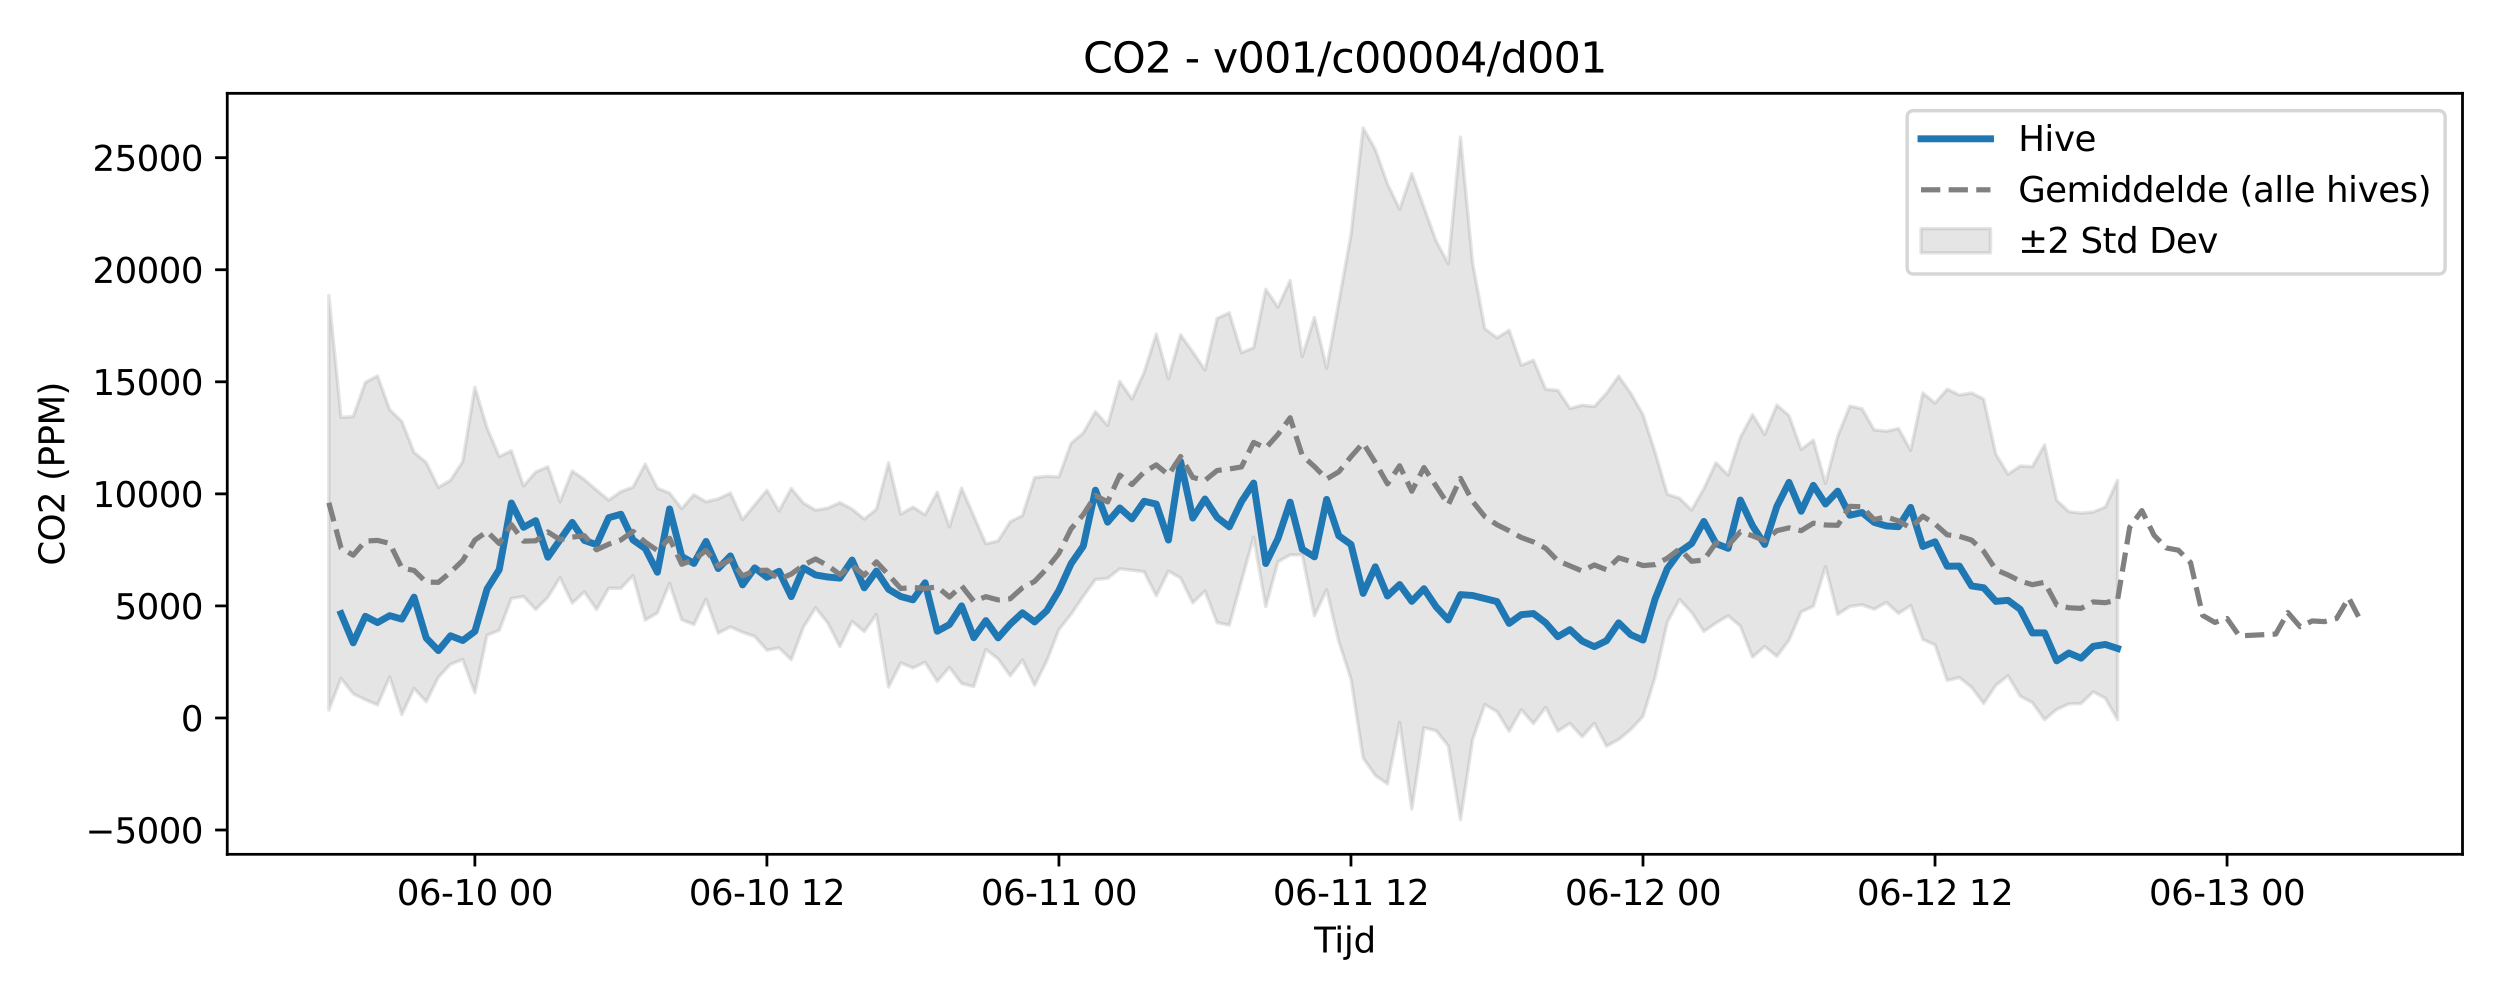 <?xml version="1.0" encoding="utf-8" standalone="no"?>
<!DOCTYPE svg PUBLIC "-//W3C//DTD SVG 1.1//EN"
  "http://www.w3.org/Graphics/SVG/1.1/DTD/svg11.dtd">
<svg xmlns:xlink="http://www.w3.org/1999/xlink" width="720pt" height="288pt" viewBox="0 0 720 288" xmlns="http://www.w3.org/2000/svg" version="1.1">
 <defs>
  <style type="text/css">*{stroke-linejoin: round; stroke-linecap: butt}</style>
 </defs>
 <g id="figure_1">
  <g id="patch_1">
   <path d="M 0 288 
L 720 288 
L 720 0 
L 0 0 
z
" style="fill: #ffffff"/>
  </g>
  <g id="axes_1">
   <g id="patch_2">
    <path d="M 65.45 246.04 
L 709.2 246.04 
L 709.2 26.88 
L 65.45 26.88 
z
" style="fill: #ffffff"/>
   </g>
   <g id="FillBetweenPolyCollection_1">
    <defs>
     <path id="m3f94742e8f" d="M 94.711 -202.909 
L 94.711 -83.519 
L 98.216 -92.606 
L 101.72 -88.187 
L 105.224 -86.468 
L 108.729 -84.993 
L 112.233 -93.028 
L 115.737 -82.207 
L 119.242 -89.719 
L 122.746 -85.913 
L 126.251 -92.959 
L 129.755 -96.705 
L 133.259 -98.048 
L 136.764 -88.462 
L 140.268 -105.051 
L 143.772 -106.446 
L 147.277 -115.63 
L 150.781 -116.232 
L 154.285 -112.45 
L 157.79 -115.993 
L 161.294 -121.655 
L 164.798 -114.295 
L 168.303 -117.542 
L 171.807 -112.461 
L 175.312 -118.574 
L 178.816 -118.573 
L 182.32 -122.231 
L 185.825 -109.398 
L 189.329 -111.501 
L 192.833 -119.966 
L 196.338 -109.494 
L 199.842 -108.139 
L 203.346 -115.425 
L 206.851 -105.657 
L 210.355 -107.45 
L 213.859 -105.893 
L 217.364 -104.692 
L 220.868 -100.757 
L 224.372 -101.395 
L 227.877 -98.008 
L 231.381 -107.343 
L 234.886 -112.953 
L 238.39 -108.597 
L 241.894 -101.781 
L 245.399 -109.017 
L 248.903 -106.128 
L 252.407 -111.037 
L 255.912 -90.12 
L 259.416 -97.076 
L 262.92 -95.622 
L 266.425 -97.276 
L 269.929 -91.741 
L 273.433 -95.83 
L 276.938 -91.153 
L 280.442 -90.254 
L 283.947 -100.965 
L 287.451 -98.223 
L 290.955 -93.38 
L 294.46 -97.934 
L 297.964 -90.638 
L 301.468 -97.667 
L 304.973 -106.684 
L 308.477 -111.089 
L 311.981 -116.275 
L 315.486 -121.079 
L 318.99 -121.437 
L 322.494 -124.173 
L 325.999 -123.781 
L 329.503 -123.364 
L 333.007 -116.416 
L 336.512 -123.534 
L 340.016 -121.498 
L 343.521 -114.367 
L 347.025 -117.801 
L 350.529 -108.666 
L 354.034 -107.972 
L 357.538 -120.616 
L 361.042 -133.316 
L 364.547 -113.282 
L 368.051 -126.2 
L 371.555 -128.179 
L 375.06 -128.191 
L 378.564 -110.651 
L 382.068 -118.142 
L 385.573 -103.223 
L 389.077 -92.496 
L 392.582 -69.696 
L 396.086 -64.666 
L 399.59 -62.239 
L 403.095 -79.957 
L 406.599 -55.011 
L 410.103 -78.392 
L 413.608 -77.546 
L 417.112 -73.177 
L 420.616 -51.922 
L 424.121 -75.005 
L 427.625 -85.092 
L 431.129 -83.055 
L 434.634 -77.421 
L 438.138 -83.582 
L 441.643 -79.598 
L 445.147 -84.281 
L 448.651 -77.422 
L 452.156 -79.65 
L 455.66 -75.801 
L 459.164 -79.687 
L 462.669 -73.108 
L 466.173 -75.015 
L 469.677 -77.904 
L 473.182 -81.676 
L 476.686 -93.076 
L 480.19 -108.819 
L 483.695 -115.348 
L 487.199 -111.6 
L 490.703 -106.134 
L 494.208 -108.563 
L 497.712 -110.634 
L 501.217 -107.655 
L 504.721 -98.771 
L 508.225 -101.799 
L 511.73 -98.973 
L 515.234 -103.654 
L 518.738 -111.756 
L 522.243 -113.401 
L 525.747 -124.785 
L 529.251 -111.068 
L 532.756 -113.334 
L 536.26 -113.804 
L 539.764 -112.538 
L 543.269 -114.497 
L 546.773 -111.329 
L 550.278 -113.607 
L 553.782 -103.821 
L 557.286 -102.284 
L 560.791 -92.008 
L 564.295 -92.876 
L 567.799 -90.093 
L 571.304 -85.402 
L 574.808 -90.636 
L 578.312 -93.378 
L 581.817 -87.522 
L 585.321 -85.632 
L 588.825 -80.746 
L 592.33 -83.663 
L 595.834 -85.271 
L 599.338 -85.357 
L 602.843 -88.766 
L 606.347 -86.881 
L 609.852 -80.733 
L 609.852 -149.661 
L 609.852 -149.661 
L 606.347 -141.977 
L 602.843 -140.536 
L 599.338 -140.228 
L 595.834 -140.643 
L 592.33 -143.904 
L 588.825 -159.85 
L 585.321 -153.591 
L 581.817 -153.787 
L 578.312 -151.448 
L 574.808 -157.179 
L 571.304 -173.07 
L 567.799 -174.824 
L 564.295 -174.232 
L 560.791 -175.935 
L 557.286 -171.914 
L 553.782 -174.825 
L 550.278 -158.313 
L 546.773 -164.585 
L 543.269 -163.812 
L 539.764 -164.189 
L 536.26 -170.283 
L 532.756 -171.023 
L 529.251 -162.359 
L 525.747 -148.821 
L 522.243 -161.242 
L 518.738 -158.556 
L 515.234 -168.297 
L 511.73 -171.347 
L 508.225 -162.874 
L 504.721 -168.583 
L 501.217 -162.036 
L 497.712 -151.157 
L 494.208 -154.72 
L 490.703 -147.27 
L 487.199 -141.106 
L 483.695 -144.491 
L 480.19 -145.648 
L 476.686 -157.707 
L 473.182 -168.566 
L 469.677 -174.713 
L 466.173 -179.682 
L 462.669 -174.726 
L 459.164 -170.892 
L 455.66 -171.31 
L 452.156 -170.341 
L 448.651 -175.572 
L 445.147 -175.903 
L 441.643 -184.232 
L 438.138 -182.8 
L 434.634 -192.86 
L 431.129 -190.712 
L 427.625 -193.347 
L 424.121 -212.213 
L 420.616 -248.52 
L 417.112 -212.056 
L 413.608 -218.574 
L 410.103 -228.282 
L 406.599 -238.042 
L 403.095 -227.746 
L 399.59 -235.054 
L 396.086 -244.946 
L 392.582 -251.158 
L 389.077 -220.424 
L 385.573 -201.003 
L 382.068 -181.959 
L 378.564 -196.606 
L 375.06 -185.353 
L 371.555 -207.194 
L 368.051 -199.543 
L 364.547 -204.684 
L 361.042 -187.857 
L 357.538 -186.425 
L 354.034 -197.906 
L 350.529 -196.319 
L 347.025 -181.488 
L 343.521 -186.629 
L 340.016 -191.543 
L 336.512 -178.943 
L 333.007 -191.816 
L 329.503 -180.768 
L 325.999 -173.107 
L 322.494 -178.162 
L 318.99 -165.482 
L 315.486 -169.464 
L 311.981 -163.301 
L 308.477 -160.363 
L 304.973 -150.656 
L 301.468 -150.837 
L 297.964 -150.455 
L 294.46 -139.494 
L 290.955 -137.759 
L 287.451 -132.231 
L 283.947 -131.363 
L 280.442 -139.393 
L 276.938 -147.418 
L 273.433 -136.262 
L 269.929 -146.226 
L 266.425 -139.749 
L 262.92 -141.965 
L 259.416 -139.939 
L 255.912 -154.752 
L 252.407 -141.346 
L 248.903 -138.514 
L 245.399 -141.375 
L 241.894 -143.241 
L 238.39 -141.664 
L 234.886 -141.074 
L 231.381 -143.122 
L 227.877 -147.345 
L 224.372 -140.862 
L 220.868 -146.812 
L 217.364 -142.6 
L 213.859 -138.37 
L 210.355 -146.004 
L 206.851 -144.327 
L 203.346 -143.481 
L 199.842 -145.54 
L 196.338 -141.504 
L 192.833 -146.01 
L 189.329 -147.397 
L 185.825 -154.323 
L 182.32 -147.706 
L 178.816 -146.436 
L 175.312 -143.962 
L 171.807 -146.854 
L 168.303 -149.885 
L 164.798 -152.333 
L 161.294 -143.501 
L 157.79 -153.59 
L 154.285 -152.058 
L 150.781 -148.065 
L 147.277 -158.19 
L 143.772 -156.49 
L 140.268 -164.799 
L 136.764 -176.457 
L 133.259 -155.068 
L 129.755 -149.703 
L 126.251 -147.623 
L 122.746 -154.805 
L 119.242 -157.713 
L 115.737 -166.626 
L 112.233 -169.997 
L 108.729 -179.731 
L 105.224 -177.877 
L 101.72 -168.012 
L 98.216 -167.811 
L 94.711 -202.909 
z
" style="stroke: #808080; stroke-opacity: 0.2"/>
    </defs>
    <g clip-path="url(#pc7681395a0)">
     <use xlink:href="#m3f94742e8f" x="0" y="288" style="fill: #808080; fill-opacity: 0.2; stroke: #808080; stroke-opacity: 0.2"/>
    </g>
   </g>
   <g id="matplotlib.axis_1">
    <g id="xtick_1">
     <g id="line2d_1">
      <defs>
       <path id="mbea39d37bc" d="M 0 0 
L 0 3.5 
" style="stroke: #000000; stroke-width: 0.8"/>
      </defs>
      <g>
       <use xlink:href="#mbea39d37bc" x="136.764" y="246.04" style="stroke: #000000; stroke-width: 0.8"/>
      </g>
     </g>
     <g id="text_1">
      <!-- 06-10 00 -->
      <g transform="translate(114.283 260.638) scale(0.1 -0.1)">
       <defs>
        <path id="DejaVuSans-30" d="M 2034 4250 
Q 1547 4250 1301 3770 
Q 1056 3291 1056 2328 
Q 1056 1369 1301 889 
Q 1547 409 2034 409 
Q 2525 409 2770 889 
Q 3016 1369 3016 2328 
Q 3016 3291 2770 3770 
Q 2525 4250 2034 4250 
z
M 2034 4750 
Q 2819 4750 3233 4129 
Q 3647 3509 3647 2328 
Q 3647 1150 3233 529 
Q 2819 -91 2034 -91 
Q 1250 -91 836 529 
Q 422 1150 422 2328 
Q 422 3509 836 4129 
Q 1250 4750 2034 4750 
z
" transform="scale(0.016)"/>
        <path id="DejaVuSans-36" d="M 2113 2584 
Q 1688 2584 1439 2293 
Q 1191 2003 1191 1497 
Q 1191 994 1439 701 
Q 1688 409 2113 409 
Q 2538 409 2786 701 
Q 3034 994 3034 1497 
Q 3034 2003 2786 2293 
Q 2538 2584 2113 2584 
z
M 3366 4563 
L 3366 3988 
Q 3128 4100 2886 4159 
Q 2644 4219 2406 4219 
Q 1781 4219 1451 3797 
Q 1122 3375 1075 2522 
Q 1259 2794 1537 2939 
Q 1816 3084 2150 3084 
Q 2853 3084 3261 2657 
Q 3669 2231 3669 1497 
Q 3669 778 3244 343 
Q 2819 -91 2113 -91 
Q 1303 -91 875 529 
Q 447 1150 447 2328 
Q 447 3434 972 4092 
Q 1497 4750 2381 4750 
Q 2619 4750 2861 4703 
Q 3103 4656 3366 4563 
z
" transform="scale(0.016)"/>
        <path id="DejaVuSans-2d" d="M 313 2009 
L 1997 2009 
L 1997 1497 
L 313 1497 
L 313 2009 
z
" transform="scale(0.016)"/>
        <path id="DejaVuSans-31" d="M 794 531 
L 1825 531 
L 1825 4091 
L 703 3866 
L 703 4441 
L 1819 4666 
L 2450 4666 
L 2450 531 
L 3481 531 
L 3481 0 
L 794 0 
L 794 531 
z
" transform="scale(0.016)"/>
        <path id="DejaVuSans-20" transform="scale(0.016)"/>
       </defs>
       <use xlink:href="#DejaVuSans-30"/>
       <use xlink:href="#DejaVuSans-36" transform="translate(63.623 0)"/>
       <use xlink:href="#DejaVuSans-2d" transform="translate(127.246 0)"/>
       <use xlink:href="#DejaVuSans-31" transform="translate(163.33 0)"/>
       <use xlink:href="#DejaVuSans-30" transform="translate(226.953 0)"/>
       <use xlink:href="#DejaVuSans-20" transform="translate(290.576 0)"/>
       <use xlink:href="#DejaVuSans-30" transform="translate(322.363 0)"/>
       <use xlink:href="#DejaVuSans-30" transform="translate(385.986 0)"/>
      </g>
     </g>
    </g>
    <g id="xtick_2">
     <g id="line2d_2">
      <g>
       <use xlink:href="#mbea39d37bc" x="220.868" y="246.04" style="stroke: #000000; stroke-width: 0.8"/>
      </g>
     </g>
     <g id="text_2">
      <!-- 06-10 12 -->
      <g transform="translate(198.388 260.638) scale(0.1 -0.1)">
       <defs>
        <path id="DejaVuSans-32" d="M 1228 531 
L 3431 531 
L 3431 0 
L 469 0 
L 469 531 
Q 828 903 1448 1529 
Q 2069 2156 2228 2338 
Q 2531 2678 2651 2914 
Q 2772 3150 2772 3378 
Q 2772 3750 2511 3984 
Q 2250 4219 1831 4219 
Q 1534 4219 1204 4116 
Q 875 4013 500 3803 
L 500 4441 
Q 881 4594 1212 4672 
Q 1544 4750 1819 4750 
Q 2544 4750 2975 4387 
Q 3406 4025 3406 3419 
Q 3406 3131 3298 2873 
Q 3191 2616 2906 2266 
Q 2828 2175 2409 1742 
Q 1991 1309 1228 531 
z
" transform="scale(0.016)"/>
       </defs>
       <use xlink:href="#DejaVuSans-30"/>
       <use xlink:href="#DejaVuSans-36" transform="translate(63.623 0)"/>
       <use xlink:href="#DejaVuSans-2d" transform="translate(127.246 0)"/>
       <use xlink:href="#DejaVuSans-31" transform="translate(163.33 0)"/>
       <use xlink:href="#DejaVuSans-30" transform="translate(226.953 0)"/>
       <use xlink:href="#DejaVuSans-20" transform="translate(290.576 0)"/>
       <use xlink:href="#DejaVuSans-31" transform="translate(322.363 0)"/>
       <use xlink:href="#DejaVuSans-32" transform="translate(385.986 0)"/>
      </g>
     </g>
    </g>
    <g id="xtick_3">
     <g id="line2d_3">
      <g>
       <use xlink:href="#mbea39d37bc" x="304.973" y="246.04" style="stroke: #000000; stroke-width: 0.8"/>
      </g>
     </g>
     <g id="text_3">
      <!-- 06-11 00 -->
      <g transform="translate(282.492 260.638) scale(0.1 -0.1)">
       <use xlink:href="#DejaVuSans-30"/>
       <use xlink:href="#DejaVuSans-36" transform="translate(63.623 0)"/>
       <use xlink:href="#DejaVuSans-2d" transform="translate(127.246 0)"/>
       <use xlink:href="#DejaVuSans-31" transform="translate(163.33 0)"/>
       <use xlink:href="#DejaVuSans-31" transform="translate(226.953 0)"/>
       <use xlink:href="#DejaVuSans-20" transform="translate(290.576 0)"/>
       <use xlink:href="#DejaVuSans-30" transform="translate(322.363 0)"/>
       <use xlink:href="#DejaVuSans-30" transform="translate(385.986 0)"/>
      </g>
     </g>
    </g>
    <g id="xtick_4">
     <g id="line2d_4">
      <g>
       <use xlink:href="#mbea39d37bc" x="389.077" y="246.04" style="stroke: #000000; stroke-width: 0.8"/>
      </g>
     </g>
     <g id="text_4">
      <!-- 06-11 12 -->
      <g transform="translate(366.597 260.638) scale(0.1 -0.1)">
       <use xlink:href="#DejaVuSans-30"/>
       <use xlink:href="#DejaVuSans-36" transform="translate(63.623 0)"/>
       <use xlink:href="#DejaVuSans-2d" transform="translate(127.246 0)"/>
       <use xlink:href="#DejaVuSans-31" transform="translate(163.33 0)"/>
       <use xlink:href="#DejaVuSans-31" transform="translate(226.953 0)"/>
       <use xlink:href="#DejaVuSans-20" transform="translate(290.576 0)"/>
       <use xlink:href="#DejaVuSans-31" transform="translate(322.363 0)"/>
       <use xlink:href="#DejaVuSans-32" transform="translate(385.986 0)"/>
      </g>
     </g>
    </g>
    <g id="xtick_5">
     <g id="line2d_5">
      <g>
       <use xlink:href="#mbea39d37bc" x="473.182" y="246.04" style="stroke: #000000; stroke-width: 0.8"/>
      </g>
     </g>
     <g id="text_5">
      <!-- 06-12 00 -->
      <g transform="translate(450.701 260.638) scale(0.1 -0.1)">
       <use xlink:href="#DejaVuSans-30"/>
       <use xlink:href="#DejaVuSans-36" transform="translate(63.623 0)"/>
       <use xlink:href="#DejaVuSans-2d" transform="translate(127.246 0)"/>
       <use xlink:href="#DejaVuSans-31" transform="translate(163.33 0)"/>
       <use xlink:href="#DejaVuSans-32" transform="translate(226.953 0)"/>
       <use xlink:href="#DejaVuSans-20" transform="translate(290.576 0)"/>
       <use xlink:href="#DejaVuSans-30" transform="translate(322.363 0)"/>
       <use xlink:href="#DejaVuSans-30" transform="translate(385.986 0)"/>
      </g>
     </g>
    </g>
    <g id="xtick_6">
     <g id="line2d_6">
      <g>
       <use xlink:href="#mbea39d37bc" x="557.286" y="246.04" style="stroke: #000000; stroke-width: 0.8"/>
      </g>
     </g>
     <g id="text_6">
      <!-- 06-12 12 -->
      <g transform="translate(534.806 260.638) scale(0.1 -0.1)">
       <use xlink:href="#DejaVuSans-30"/>
       <use xlink:href="#DejaVuSans-36" transform="translate(63.623 0)"/>
       <use xlink:href="#DejaVuSans-2d" transform="translate(127.246 0)"/>
       <use xlink:href="#DejaVuSans-31" transform="translate(163.33 0)"/>
       <use xlink:href="#DejaVuSans-32" transform="translate(226.953 0)"/>
       <use xlink:href="#DejaVuSans-20" transform="translate(290.576 0)"/>
       <use xlink:href="#DejaVuSans-31" transform="translate(322.363 0)"/>
       <use xlink:href="#DejaVuSans-32" transform="translate(385.986 0)"/>
      </g>
     </g>
    </g>
    <g id="xtick_7">
     <g id="line2d_7">
      <g>
       <use xlink:href="#mbea39d37bc" x="641.391" y="246.04" style="stroke: #000000; stroke-width: 0.8"/>
      </g>
     </g>
     <g id="text_7">
      <!-- 06-13 00 -->
      <g transform="translate(618.91 260.638) scale(0.1 -0.1)">
       <defs>
        <path id="DejaVuSans-33" d="M 2597 2516 
Q 3050 2419 3304 2112 
Q 3559 1806 3559 1356 
Q 3559 666 3084 287 
Q 2609 -91 1734 -91 
Q 1441 -91 1130 -33 
Q 819 25 488 141 
L 488 750 
Q 750 597 1062 519 
Q 1375 441 1716 441 
Q 2309 441 2620 675 
Q 2931 909 2931 1356 
Q 2931 1769 2642 2001 
Q 2353 2234 1838 2234 
L 1294 2234 
L 1294 2753 
L 1863 2753 
Q 2328 2753 2575 2939 
Q 2822 3125 2822 3475 
Q 2822 3834 2567 4026 
Q 2313 4219 1838 4219 
Q 1578 4219 1281 4162 
Q 984 4106 628 3988 
L 628 4550 
Q 988 4650 1302 4700 
Q 1616 4750 1894 4750 
Q 2613 4750 3031 4423 
Q 3450 4097 3450 3541 
Q 3450 3153 3228 2886 
Q 3006 2619 2597 2516 
z
" transform="scale(0.016)"/>
       </defs>
       <use xlink:href="#DejaVuSans-30"/>
       <use xlink:href="#DejaVuSans-36" transform="translate(63.623 0)"/>
       <use xlink:href="#DejaVuSans-2d" transform="translate(127.246 0)"/>
       <use xlink:href="#DejaVuSans-31" transform="translate(163.33 0)"/>
       <use xlink:href="#DejaVuSans-33" transform="translate(226.953 0)"/>
       <use xlink:href="#DejaVuSans-20" transform="translate(290.576 0)"/>
       <use xlink:href="#DejaVuSans-30" transform="translate(322.363 0)"/>
       <use xlink:href="#DejaVuSans-30" transform="translate(385.986 0)"/>
      </g>
     </g>
    </g>
    <g id="text_8">
     <!-- Tijd -->
     <g transform="translate(378.475 274.317) scale(0.1 -0.1)">
      <defs>
       <path id="DejaVuSans-54" d="M -19 4666 
L 3928 4666 
L 3928 4134 
L 2272 4134 
L 2272 0 
L 1638 0 
L 1638 4134 
L -19 4134 
L -19 4666 
z
" transform="scale(0.016)"/>
       <path id="DejaVuSans-69" d="M 603 3500 
L 1178 3500 
L 1178 0 
L 603 0 
L 603 3500 
z
M 603 4863 
L 1178 4863 
L 1178 4134 
L 603 4134 
L 603 4863 
z
" transform="scale(0.016)"/>
       <path id="DejaVuSans-6a" d="M 603 3500 
L 1178 3500 
L 1178 -63 
Q 1178 -731 923 -1031 
Q 669 -1331 103 -1331 
L -116 -1331 
L -116 -844 
L 38 -844 
Q 366 -844 484 -692 
Q 603 -541 603 -63 
L 603 3500 
z
M 603 4863 
L 1178 4863 
L 1178 4134 
L 603 4134 
L 603 4863 
z
" transform="scale(0.016)"/>
       <path id="DejaVuSans-64" d="M 2906 2969 
L 2906 4863 
L 3481 4863 
L 3481 0 
L 2906 0 
L 2906 525 
Q 2725 213 2448 61 
Q 2172 -91 1784 -91 
Q 1150 -91 751 415 
Q 353 922 353 1747 
Q 353 2572 751 3078 
Q 1150 3584 1784 3584 
Q 2172 3584 2448 3432 
Q 2725 3281 2906 2969 
z
M 947 1747 
Q 947 1113 1208 752 
Q 1469 391 1925 391 
Q 2381 391 2643 752 
Q 2906 1113 2906 1747 
Q 2906 2381 2643 2742 
Q 2381 3103 1925 3103 
Q 1469 3103 1208 2742 
Q 947 2381 947 1747 
z
" transform="scale(0.016)"/>
      </defs>
      <use xlink:href="#DejaVuSans-54"/>
      <use xlink:href="#DejaVuSans-69" transform="translate(57.959 0)"/>
      <use xlink:href="#DejaVuSans-6a" transform="translate(85.742 0)"/>
      <use xlink:href="#DejaVuSans-64" transform="translate(113.525 0)"/>
     </g>
    </g>
   </g>
   <g id="matplotlib.axis_2">
    <g id="ytick_1">
     <g id="line2d_8">
      <defs>
       <path id="m4de8fff3a9" d="M 0 0 
L -3.5 0 
" style="stroke: #000000; stroke-width: 0.8"/>
      </defs>
      <g>
       <use xlink:href="#m4de8fff3a9" x="65.45" y="239.047" style="stroke: #000000; stroke-width: 0.8"/>
      </g>
     </g>
     <g id="text_9">
      <!-- −5000 -->
      <g transform="translate(24.62 242.846) scale(0.1 -0.1)">
       <defs>
        <path id="DejaVuSans-2212" d="M 678 2272 
L 4684 2272 
L 4684 1741 
L 678 1741 
L 678 2272 
z
" transform="scale(0.016)"/>
        <path id="DejaVuSans-35" d="M 691 4666 
L 3169 4666 
L 3169 4134 
L 1269 4134 
L 1269 2991 
Q 1406 3038 1543 3061 
Q 1681 3084 1819 3084 
Q 2600 3084 3056 2656 
Q 3513 2228 3513 1497 
Q 3513 744 3044 326 
Q 2575 -91 1722 -91 
Q 1428 -91 1123 -41 
Q 819 9 494 109 
L 494 744 
Q 775 591 1075 516 
Q 1375 441 1709 441 
Q 2250 441 2565 725 
Q 2881 1009 2881 1497 
Q 2881 1984 2565 2268 
Q 2250 2553 1709 2553 
Q 1456 2553 1204 2497 
Q 953 2441 691 2322 
L 691 4666 
z
" transform="scale(0.016)"/>
       </defs>
       <use xlink:href="#DejaVuSans-2212"/>
       <use xlink:href="#DejaVuSans-35" transform="translate(83.789 0)"/>
       <use xlink:href="#DejaVuSans-30" transform="translate(147.412 0)"/>
       <use xlink:href="#DejaVuSans-30" transform="translate(211.035 0)"/>
       <use xlink:href="#DejaVuSans-30" transform="translate(274.658 0)"/>
      </g>
     </g>
    </g>
    <g id="ytick_2">
     <g id="line2d_9">
      <g>
       <use xlink:href="#m4de8fff3a9" x="65.45" y="206.774" style="stroke: #000000; stroke-width: 0.8"/>
      </g>
     </g>
     <g id="text_10">
      <!-- 0 -->
      <g transform="translate(52.087 210.573) scale(0.1 -0.1)">
       <use xlink:href="#DejaVuSans-30"/>
      </g>
     </g>
    </g>
    <g id="ytick_3">
     <g id="line2d_10">
      <g>
       <use xlink:href="#m4de8fff3a9" x="65.45" y="174.5" style="stroke: #000000; stroke-width: 0.8"/>
      </g>
     </g>
     <g id="text_11">
      <!-- 5000 -->
      <g transform="translate(33 178.299) scale(0.1 -0.1)">
       <use xlink:href="#DejaVuSans-35"/>
       <use xlink:href="#DejaVuSans-30" transform="translate(63.623 0)"/>
       <use xlink:href="#DejaVuSans-30" transform="translate(127.246 0)"/>
       <use xlink:href="#DejaVuSans-30" transform="translate(190.869 0)"/>
      </g>
     </g>
    </g>
    <g id="ytick_4">
     <g id="line2d_11">
      <g>
       <use xlink:href="#m4de8fff3a9" x="65.45" y="142.227" style="stroke: #000000; stroke-width: 0.8"/>
      </g>
     </g>
     <g id="text_12">
      <!-- 10000 -->
      <g transform="translate(26.637 146.026) scale(0.1 -0.1)">
       <use xlink:href="#DejaVuSans-31"/>
       <use xlink:href="#DejaVuSans-30" transform="translate(63.623 0)"/>
       <use xlink:href="#DejaVuSans-30" transform="translate(127.246 0)"/>
       <use xlink:href="#DejaVuSans-30" transform="translate(190.869 0)"/>
       <use xlink:href="#DejaVuSans-30" transform="translate(254.492 0)"/>
      </g>
     </g>
    </g>
    <g id="ytick_5">
     <g id="line2d_12">
      <g>
       <use xlink:href="#m4de8fff3a9" x="65.45" y="109.953" style="stroke: #000000; stroke-width: 0.8"/>
      </g>
     </g>
     <g id="text_13">
      <!-- 15000 -->
      <g transform="translate(26.637 113.752) scale(0.1 -0.1)">
       <use xlink:href="#DejaVuSans-31"/>
       <use xlink:href="#DejaVuSans-35" transform="translate(63.623 0)"/>
       <use xlink:href="#DejaVuSans-30" transform="translate(127.246 0)"/>
       <use xlink:href="#DejaVuSans-30" transform="translate(190.869 0)"/>
       <use xlink:href="#DejaVuSans-30" transform="translate(254.492 0)"/>
      </g>
     </g>
    </g>
    <g id="ytick_6">
     <g id="line2d_13">
      <g>
       <use xlink:href="#m4de8fff3a9" x="65.45" y="77.679" style="stroke: #000000; stroke-width: 0.8"/>
      </g>
     </g>
     <g id="text_14">
      <!-- 20000 -->
      <g transform="translate(26.637 81.479) scale(0.1 -0.1)">
       <use xlink:href="#DejaVuSans-32"/>
       <use xlink:href="#DejaVuSans-30" transform="translate(63.623 0)"/>
       <use xlink:href="#DejaVuSans-30" transform="translate(127.246 0)"/>
       <use xlink:href="#DejaVuSans-30" transform="translate(190.869 0)"/>
       <use xlink:href="#DejaVuSans-30" transform="translate(254.492 0)"/>
      </g>
     </g>
    </g>
    <g id="ytick_7">
     <g id="line2d_14">
      <g>
       <use xlink:href="#m4de8fff3a9" x="65.45" y="45.406" style="stroke: #000000; stroke-width: 0.8"/>
      </g>
     </g>
     <g id="text_15">
      <!-- 25000 -->
      <g transform="translate(26.637 49.205) scale(0.1 -0.1)">
       <use xlink:href="#DejaVuSans-32"/>
       <use xlink:href="#DejaVuSans-35" transform="translate(63.623 0)"/>
       <use xlink:href="#DejaVuSans-30" transform="translate(127.246 0)"/>
       <use xlink:href="#DejaVuSans-30" transform="translate(190.869 0)"/>
       <use xlink:href="#DejaVuSans-30" transform="translate(254.492 0)"/>
      </g>
     </g>
    </g>
    <g id="text_16">
     <!-- CO2 (PPM) -->
     <g transform="translate(18.541 162.903) rotate(-90) scale(0.1 -0.1)">
      <defs>
       <path id="DejaVuSans-43" d="M 4122 4306 
L 4122 3641 
Q 3803 3938 3442 4084 
Q 3081 4231 2675 4231 
Q 1875 4231 1450 3742 
Q 1025 3253 1025 2328 
Q 1025 1406 1450 917 
Q 1875 428 2675 428 
Q 3081 428 3442 575 
Q 3803 722 4122 1019 
L 4122 359 
Q 3791 134 3420 21 
Q 3050 -91 2638 -91 
Q 1578 -91 968 557 
Q 359 1206 359 2328 
Q 359 3453 968 4101 
Q 1578 4750 2638 4750 
Q 3056 4750 3426 4639 
Q 3797 4528 4122 4306 
z
" transform="scale(0.016)"/>
       <path id="DejaVuSans-4f" d="M 2522 4238 
Q 1834 4238 1429 3725 
Q 1025 3213 1025 2328 
Q 1025 1447 1429 934 
Q 1834 422 2522 422 
Q 3209 422 3611 934 
Q 4013 1447 4013 2328 
Q 4013 3213 3611 3725 
Q 3209 4238 2522 4238 
z
M 2522 4750 
Q 3503 4750 4090 4092 
Q 4678 3434 4678 2328 
Q 4678 1225 4090 567 
Q 3503 -91 2522 -91 
Q 1538 -91 948 565 
Q 359 1222 359 2328 
Q 359 3434 948 4092 
Q 1538 4750 2522 4750 
z
" transform="scale(0.016)"/>
       <path id="DejaVuSans-28" d="M 1984 4856 
Q 1566 4138 1362 3434 
Q 1159 2731 1159 2009 
Q 1159 1288 1364 580 
Q 1569 -128 1984 -844 
L 1484 -844 
Q 1016 -109 783 600 
Q 550 1309 550 2009 
Q 550 2706 781 3412 
Q 1013 4119 1484 4856 
L 1984 4856 
z
" transform="scale(0.016)"/>
       <path id="DejaVuSans-50" d="M 1259 4147 
L 1259 2394 
L 2053 2394 
Q 2494 2394 2734 2622 
Q 2975 2850 2975 3272 
Q 2975 3691 2734 3919 
Q 2494 4147 2053 4147 
L 1259 4147 
z
M 628 4666 
L 2053 4666 
Q 2838 4666 3239 4311 
Q 3641 3956 3641 3272 
Q 3641 2581 3239 2228 
Q 2838 1875 2053 1875 
L 1259 1875 
L 1259 0 
L 628 0 
L 628 4666 
z
" transform="scale(0.016)"/>
       <path id="DejaVuSans-4d" d="M 628 4666 
L 1569 4666 
L 2759 1491 
L 3956 4666 
L 4897 4666 
L 4897 0 
L 4281 0 
L 4281 4097 
L 3078 897 
L 2444 897 
L 1241 4097 
L 1241 0 
L 628 0 
L 628 4666 
z
" transform="scale(0.016)"/>
       <path id="DejaVuSans-29" d="M 513 4856 
L 1013 4856 
Q 1481 4119 1714 3412 
Q 1947 2706 1947 2009 
Q 1947 1309 1714 600 
Q 1481 -109 1013 -844 
L 513 -844 
Q 928 -128 1133 580 
Q 1338 1288 1338 2009 
Q 1338 2731 1133 3434 
Q 928 4138 513 4856 
z
" transform="scale(0.016)"/>
      </defs>
      <use xlink:href="#DejaVuSans-43"/>
      <use xlink:href="#DejaVuSans-4f" transform="translate(69.824 0)"/>
      <use xlink:href="#DejaVuSans-32" transform="translate(148.535 0)"/>
      <use xlink:href="#DejaVuSans-20" transform="translate(212.158 0)"/>
      <use xlink:href="#DejaVuSans-28" transform="translate(243.945 0)"/>
      <use xlink:href="#DejaVuSans-50" transform="translate(282.959 0)"/>
      <use xlink:href="#DejaVuSans-50" transform="translate(343.262 0)"/>
      <use xlink:href="#DejaVuSans-4d" transform="translate(403.564 0)"/>
      <use xlink:href="#DejaVuSans-29" transform="translate(489.844 0)"/>
     </g>
    </g>
   </g>
   <g id="line2d_15">
    <path d="M 98.216 176.74 
L 101.72 185.135 
L 105.224 177.499 
L 108.729 179.302 
L 112.233 177.31 
L 115.737 178.298 
L 119.242 171.985 
L 122.746 183.739 
L 126.251 187.366 
L 129.755 183.102 
L 133.259 184.466 
L 136.764 181.841 
L 140.268 169.657 
L 143.772 164.063 
L 147.277 144.873 
L 150.781 151.857 
L 154.285 149.944 
L 157.79 160.47 
L 164.798 150.458 
L 168.303 155.639 
L 171.807 156.872 
L 175.312 149.099 
L 178.816 148.109 
L 182.32 155.512 
L 185.825 157.959 
L 189.329 164.805 
L 192.833 146.579 
L 196.338 160.244 
L 199.842 162.262 
L 203.346 155.93 
L 206.851 163.738 
L 210.355 160.104 
L 213.859 168.441 
L 217.364 163.559 
L 220.868 166.251 
L 224.372 164.534 
L 227.877 171.826 
L 231.381 163.57 
L 234.886 165.593 
L 238.39 166.18 
L 241.894 166.494 
L 245.399 161.298 
L 248.903 169.293 
L 252.407 164.457 
L 255.912 169.73 
L 259.416 171.802 
L 262.92 172.753 
L 266.425 167.85 
L 269.929 181.79 
L 273.433 179.868 
L 276.938 174.496 
L 280.442 183.644 
L 283.947 178.739 
L 287.451 183.694 
L 290.955 179.739 
L 294.46 176.488 
L 297.964 179.113 
L 301.468 175.877 
L 304.973 170.042 
L 308.477 162.326 
L 311.981 157.29 
L 315.486 141.183 
L 318.99 150.381 
L 322.494 146.293 
L 325.999 149.427 
L 329.503 144.365 
L 333.007 145.181 
L 336.512 155.532 
L 340.016 132.938 
L 343.521 149.194 
L 347.025 143.713 
L 350.529 149.013 
L 354.034 151.73 
L 357.538 144.475 
L 361.042 139.128 
L 364.547 162.292 
L 368.051 155.1 
L 371.555 144.619 
L 375.06 158.183 
L 378.564 160.369 
L 382.068 143.838 
L 385.573 154.31 
L 389.077 156.797 
L 392.582 170.895 
L 396.086 163.239 
L 399.59 171.647 
L 403.095 168.353 
L 406.599 173.179 
L 410.103 169.558 
L 413.608 174.756 
L 417.112 178.541 
L 420.616 171.247 
L 424.121 171.509 
L 431.129 173.254 
L 434.634 179.533 
L 438.138 177.022 
L 441.643 176.699 
L 445.147 179.358 
L 448.651 183.369 
L 452.156 181.331 
L 455.66 184.628 
L 459.164 186.241 
L 462.669 184.529 
L 466.173 179.38 
L 469.677 182.805 
L 473.182 184.341 
L 476.686 172.45 
L 480.19 163.744 
L 483.695 158.949 
L 487.199 156.534 
L 490.703 150.181 
L 494.208 156.558 
L 497.712 157.918 
L 501.217 144.021 
L 504.721 151.399 
L 508.225 156.806 
L 511.73 145.869 
L 515.234 138.93 
L 518.738 147.242 
L 522.243 139.789 
L 525.747 145.148 
L 529.251 141.461 
L 532.756 148.384 
L 536.26 147.601 
L 539.764 150.448 
L 543.269 151.468 
L 546.773 151.691 
L 550.278 146.14 
L 553.782 157.384 
L 557.286 156.035 
L 560.791 163.077 
L 564.295 163.028 
L 567.799 168.751 
L 571.304 169.274 
L 574.808 173.196 
L 578.312 172.889 
L 581.817 175.49 
L 585.321 182.287 
L 588.825 182.256 
L 592.33 190.318 
L 595.834 188.064 
L 599.338 189.552 
L 602.843 186.149 
L 606.347 185.604 
L 609.852 186.751 
L 609.852 186.751 
" clip-path="url(#pc7681395a0)" style="fill: none; stroke: #1f77b4; stroke-width: 2; stroke-linecap: square"/>
   </g>
   <g id="line2d_16">
    <path d="M 94.711 144.786 
L 98.216 157.792 
L 101.72 159.9 
L 105.224 155.828 
L 108.729 155.638 
L 112.233 156.487 
L 115.737 163.583 
L 119.242 164.284 
L 122.746 167.641 
L 126.251 167.709 
L 129.755 164.796 
L 133.259 161.442 
L 136.764 155.541 
L 140.268 153.075 
L 143.772 156.532 
L 147.277 151.09 
L 150.781 155.851 
L 154.285 155.746 
L 157.79 153.209 
L 161.294 155.422 
L 164.798 154.686 
L 168.303 154.287 
L 171.807 158.343 
L 175.312 156.732 
L 178.816 155.496 
L 182.32 153.032 
L 185.825 156.14 
L 189.329 158.551 
L 192.833 155.012 
L 196.338 162.501 
L 199.842 161.161 
L 203.346 158.547 
L 206.851 163.008 
L 210.355 161.273 
L 213.859 165.869 
L 217.364 164.354 
L 220.868 164.215 
L 224.372 166.871 
L 227.877 165.324 
L 231.381 162.768 
L 234.886 160.986 
L 238.39 162.87 
L 241.894 165.489 
L 245.399 162.804 
L 248.903 165.679 
L 252.407 161.809 
L 255.912 165.564 
L 259.416 169.493 
L 262.92 169.206 
L 266.425 169.488 
L 269.929 169.016 
L 273.433 171.954 
L 276.938 168.715 
L 280.442 173.177 
L 283.947 171.836 
L 287.451 172.773 
L 290.955 172.431 
L 294.46 169.286 
L 297.964 167.453 
L 301.468 163.748 
L 304.973 159.33 
L 308.477 152.274 
L 311.981 148.212 
L 315.486 142.729 
L 318.99 144.54 
L 322.494 136.833 
L 325.999 139.556 
L 329.503 135.934 
L 333.007 133.884 
L 336.512 136.761 
L 340.016 131.479 
L 343.521 137.502 
L 347.025 138.356 
L 350.529 135.508 
L 354.034 135.061 
L 357.538 134.479 
L 361.042 127.414 
L 364.547 129.017 
L 368.051 125.129 
L 371.555 120.314 
L 375.06 131.228 
L 378.564 134.372 
L 382.068 137.95 
L 385.573 135.887 
L 389.077 131.54 
L 392.582 127.573 
L 396.086 133.194 
L 399.59 139.353 
L 403.095 134.149 
L 406.599 141.473 
L 410.103 134.663 
L 417.112 145.384 
L 420.616 137.779 
L 424.121 144.391 
L 427.625 148.78 
L 431.129 151.116 
L 434.634 152.86 
L 438.138 154.809 
L 441.643 156.085 
L 445.147 157.908 
L 448.651 161.503 
L 455.66 164.445 
L 459.164 162.711 
L 462.669 164.083 
L 466.173 160.652 
L 469.677 161.692 
L 473.182 162.879 
L 476.686 162.608 
L 480.19 160.767 
L 483.695 158.081 
L 487.199 161.647 
L 490.703 161.298 
L 494.208 156.359 
L 497.712 157.105 
L 501.217 153.155 
L 504.721 154.323 
L 508.225 155.664 
L 511.73 152.84 
L 515.234 152.024 
L 518.738 152.844 
L 522.243 150.679 
L 525.747 151.197 
L 529.251 151.286 
L 532.756 145.822 
L 536.26 145.956 
L 539.764 149.637 
L 543.269 148.846 
L 546.773 150.043 
L 550.278 152.04 
L 553.782 148.677 
L 557.286 150.901 
L 560.791 154.028 
L 564.295 154.446 
L 567.799 155.541 
L 571.304 158.764 
L 574.808 164.092 
L 578.312 165.587 
L 581.817 167.345 
L 585.321 168.388 
L 588.825 167.702 
L 592.33 174.217 
L 595.834 175.043 
L 599.338 175.207 
L 602.843 173.349 
L 606.347 173.571 
L 609.852 172.803 
L 613.356 151.853 
L 616.86 147.057 
L 620.365 154.148 
L 623.869 157.8 
L 627.373 158.454 
L 630.878 162.032 
L 634.382 177.25 
L 637.886 179.255 
L 641.391 178.121 
L 644.895 183.13 
L 655.408 182.614 
L 658.913 176.424 
L 662.417 180.474 
L 665.921 178.838 
L 669.426 179.021 
L 672.93 178.115 
L 676.434 172.183 
L 679.939 178.915 
L 679.939 178.915 
" clip-path="url(#pc7681395a0)" style="fill: none; stroke-dasharray: 5.55,2.4; stroke-dashoffset: 0; stroke: #808080; stroke-width: 1.5"/>
   </g>
   <g id="patch_3">
    <path d="M 65.45 246.04 
L 65.45 26.88 
" style="fill: none; stroke: #000000; stroke-width: 0.8; stroke-linejoin: miter; stroke-linecap: square"/>
   </g>
   <g id="patch_4">
    <path d="M 709.2 246.04 
L 709.2 26.88 
" style="fill: none; stroke: #000000; stroke-width: 0.8; stroke-linejoin: miter; stroke-linecap: square"/>
   </g>
   <g id="patch_5">
    <path d="M 65.45 246.04 
L 709.2 246.04 
" style="fill: none; stroke: #000000; stroke-width: 0.8; stroke-linejoin: miter; stroke-linecap: square"/>
   </g>
   <g id="patch_6">
    <path d="M 65.45 26.88 
L 709.2 26.88 
" style="fill: none; stroke: #000000; stroke-width: 0.8; stroke-linejoin: miter; stroke-linecap: square"/>
   </g>
   <g id="text_17">
    <!-- CO2 - v001/c00004/d001 -->
    <g transform="translate(311.922 20.88) scale(0.12 -0.12)">
     <defs>
      <path id="DejaVuSans-76" d="M 191 3500 
L 800 3500 
L 1894 563 
L 2988 3500 
L 3597 3500 
L 2284 0 
L 1503 0 
L 191 3500 
z
" transform="scale(0.016)"/>
      <path id="DejaVuSans-2f" d="M 1625 4666 
L 2156 4666 
L 531 -594 
L 0 -594 
L 1625 4666 
z
" transform="scale(0.016)"/>
      <path id="DejaVuSans-63" d="M 3122 3366 
L 3122 2828 
Q 2878 2963 2633 3030 
Q 2388 3097 2138 3097 
Q 1578 3097 1268 2742 
Q 959 2388 959 1747 
Q 959 1106 1268 751 
Q 1578 397 2138 397 
Q 2388 397 2633 464 
Q 2878 531 3122 666 
L 3122 134 
Q 2881 22 2623 -34 
Q 2366 -91 2075 -91 
Q 1284 -91 818 406 
Q 353 903 353 1747 
Q 353 2603 823 3093 
Q 1294 3584 2113 3584 
Q 2378 3584 2631 3529 
Q 2884 3475 3122 3366 
z
" transform="scale(0.016)"/>
      <path id="DejaVuSans-34" d="M 2419 4116 
L 825 1625 
L 2419 1625 
L 2419 4116 
z
M 2253 4666 
L 3047 4666 
L 3047 1625 
L 3713 1625 
L 3713 1100 
L 3047 1100 
L 3047 0 
L 2419 0 
L 2419 1100 
L 313 1100 
L 313 1709 
L 2253 4666 
z
" transform="scale(0.016)"/>
     </defs>
     <use xlink:href="#DejaVuSans-43"/>
     <use xlink:href="#DejaVuSans-4f" transform="translate(69.824 0)"/>
     <use xlink:href="#DejaVuSans-32" transform="translate(148.535 0)"/>
     <use xlink:href="#DejaVuSans-20" transform="translate(212.158 0)"/>
     <use xlink:href="#DejaVuSans-2d" transform="translate(243.945 0)"/>
     <use xlink:href="#DejaVuSans-20" transform="translate(280.029 0)"/>
     <use xlink:href="#DejaVuSans-76" transform="translate(311.816 0)"/>
     <use xlink:href="#DejaVuSans-30" transform="translate(370.996 0)"/>
     <use xlink:href="#DejaVuSans-30" transform="translate(434.619 0)"/>
     <use xlink:href="#DejaVuSans-31" transform="translate(498.242 0)"/>
     <use xlink:href="#DejaVuSans-2f" transform="translate(561.865 0)"/>
     <use xlink:href="#DejaVuSans-63" transform="translate(595.557 0)"/>
     <use xlink:href="#DejaVuSans-30" transform="translate(650.537 0)"/>
     <use xlink:href="#DejaVuSans-30" transform="translate(714.16 0)"/>
     <use xlink:href="#DejaVuSans-30" transform="translate(777.783 0)"/>
     <use xlink:href="#DejaVuSans-30" transform="translate(841.406 0)"/>
     <use xlink:href="#DejaVuSans-34" transform="translate(905.029 0)"/>
     <use xlink:href="#DejaVuSans-2f" transform="translate(968.652 0)"/>
     <use xlink:href="#DejaVuSans-64" transform="translate(1002.344 0)"/>
     <use xlink:href="#DejaVuSans-30" transform="translate(1065.82 0)"/>
     <use xlink:href="#DejaVuSans-30" transform="translate(1129.443 0)"/>
     <use xlink:href="#DejaVuSans-31" transform="translate(1193.066 0)"/>
    </g>
   </g>
   <g id="legend_1">
    <g id="patch_7">
     <path d="M 551.256 78.914 
L 702.2 78.914 
Q 704.2 78.914 704.2 76.914 
L 704.2 33.88 
Q 704.2 31.88 702.2 31.88 
L 551.256 31.88 
Q 549.256 31.88 549.256 33.88 
L 549.256 76.914 
Q 549.256 78.914 551.256 78.914 
z
" style="fill: #ffffff; opacity: 0.8; stroke: #cccccc; stroke-linejoin: miter"/>
    </g>
    <g id="line2d_17">
     <path d="M 553.256 39.978 
L 563.256 39.978 
L 573.256 39.978 
" style="fill: none; stroke: #1f77b4; stroke-width: 2; stroke-linecap: square"/>
    </g>
    <g id="text_18">
     <!-- Hive -->
     <g transform="translate(581.256 43.478) scale(0.1 -0.1)">
      <defs>
       <path id="DejaVuSans-48" d="M 628 4666 
L 1259 4666 
L 1259 2753 
L 3553 2753 
L 3553 4666 
L 4184 4666 
L 4184 0 
L 3553 0 
L 3553 2222 
L 1259 2222 
L 1259 0 
L 628 0 
L 628 4666 
z
" transform="scale(0.016)"/>
       <path id="DejaVuSans-65" d="M 3597 1894 
L 3597 1613 
L 953 1613 
Q 991 1019 1311 708 
Q 1631 397 2203 397 
Q 2534 397 2845 478 
Q 3156 559 3463 722 
L 3463 178 
Q 3153 47 2828 -22 
Q 2503 -91 2169 -91 
Q 1331 -91 842 396 
Q 353 884 353 1716 
Q 353 2575 817 3079 
Q 1281 3584 2069 3584 
Q 2775 3584 3186 3129 
Q 3597 2675 3597 1894 
z
M 3022 2063 
Q 3016 2534 2758 2815 
Q 2500 3097 2075 3097 
Q 1594 3097 1305 2825 
Q 1016 2553 972 2059 
L 3022 2063 
z
" transform="scale(0.016)"/>
      </defs>
      <use xlink:href="#DejaVuSans-48"/>
      <use xlink:href="#DejaVuSans-69" transform="translate(75.195 0)"/>
      <use xlink:href="#DejaVuSans-76" transform="translate(102.979 0)"/>
      <use xlink:href="#DejaVuSans-65" transform="translate(162.158 0)"/>
     </g>
    </g>
    <g id="line2d_18">
     <path d="M 553.256 54.657 
L 563.256 54.657 
L 573.256 54.657 
" style="fill: none; stroke-dasharray: 5.55,2.4; stroke-dashoffset: 0; stroke: #808080; stroke-width: 1.5"/>
    </g>
    <g id="text_19">
     <!-- Gemiddelde (alle hives) -->
     <g transform="translate(581.256 58.157) scale(0.1 -0.1)">
      <defs>
       <path id="DejaVuSans-47" d="M 3809 666 
L 3809 1919 
L 2778 1919 
L 2778 2438 
L 4434 2438 
L 4434 434 
Q 4069 175 3628 42 
Q 3188 -91 2688 -91 
Q 1594 -91 976 548 
Q 359 1188 359 2328 
Q 359 3472 976 4111 
Q 1594 4750 2688 4750 
Q 3144 4750 3555 4637 
Q 3966 4525 4313 4306 
L 4313 3634 
Q 3963 3931 3569 4081 
Q 3175 4231 2741 4231 
Q 1884 4231 1454 3753 
Q 1025 3275 1025 2328 
Q 1025 1384 1454 906 
Q 1884 428 2741 428 
Q 3075 428 3337 486 
Q 3600 544 3809 666 
z
" transform="scale(0.016)"/>
       <path id="DejaVuSans-6d" d="M 3328 2828 
Q 3544 3216 3844 3400 
Q 4144 3584 4550 3584 
Q 5097 3584 5394 3201 
Q 5691 2819 5691 2113 
L 5691 0 
L 5113 0 
L 5113 2094 
Q 5113 2597 4934 2840 
Q 4756 3084 4391 3084 
Q 3944 3084 3684 2787 
Q 3425 2491 3425 1978 
L 3425 0 
L 2847 0 
L 2847 2094 
Q 2847 2600 2669 2842 
Q 2491 3084 2119 3084 
Q 1678 3084 1418 2786 
Q 1159 2488 1159 1978 
L 1159 0 
L 581 0 
L 581 3500 
L 1159 3500 
L 1159 2956 
Q 1356 3278 1631 3431 
Q 1906 3584 2284 3584 
Q 2666 3584 2933 3390 
Q 3200 3197 3328 2828 
z
" transform="scale(0.016)"/>
       <path id="DejaVuSans-6c" d="M 603 4863 
L 1178 4863 
L 1178 0 
L 603 0 
L 603 4863 
z
" transform="scale(0.016)"/>
       <path id="DejaVuSans-61" d="M 2194 1759 
Q 1497 1759 1228 1600 
Q 959 1441 959 1056 
Q 959 750 1161 570 
Q 1363 391 1709 391 
Q 2188 391 2477 730 
Q 2766 1069 2766 1631 
L 2766 1759 
L 2194 1759 
z
M 3341 1997 
L 3341 0 
L 2766 0 
L 2766 531 
Q 2569 213 2275 61 
Q 1981 -91 1556 -91 
Q 1019 -91 701 211 
Q 384 513 384 1019 
Q 384 1609 779 1909 
Q 1175 2209 1959 2209 
L 2766 2209 
L 2766 2266 
Q 2766 2663 2505 2880 
Q 2244 3097 1772 3097 
Q 1472 3097 1187 3025 
Q 903 2953 641 2809 
L 641 3341 
Q 956 3463 1253 3523 
Q 1550 3584 1831 3584 
Q 2591 3584 2966 3190 
Q 3341 2797 3341 1997 
z
" transform="scale(0.016)"/>
       <path id="DejaVuSans-68" d="M 3513 2113 
L 3513 0 
L 2938 0 
L 2938 2094 
Q 2938 2591 2744 2837 
Q 2550 3084 2163 3084 
Q 1697 3084 1428 2787 
Q 1159 2491 1159 1978 
L 1159 0 
L 581 0 
L 581 4863 
L 1159 4863 
L 1159 2956 
Q 1366 3272 1645 3428 
Q 1925 3584 2291 3584 
Q 2894 3584 3203 3211 
Q 3513 2838 3513 2113 
z
" transform="scale(0.016)"/>
       <path id="DejaVuSans-73" d="M 2834 3397 
L 2834 2853 
Q 2591 2978 2328 3040 
Q 2066 3103 1784 3103 
Q 1356 3103 1142 2972 
Q 928 2841 928 2578 
Q 928 2378 1081 2264 
Q 1234 2150 1697 2047 
L 1894 2003 
Q 2506 1872 2764 1633 
Q 3022 1394 3022 966 
Q 3022 478 2636 193 
Q 2250 -91 1575 -91 
Q 1294 -91 989 -36 
Q 684 19 347 128 
L 347 722 
Q 666 556 975 473 
Q 1284 391 1588 391 
Q 1994 391 2212 530 
Q 2431 669 2431 922 
Q 2431 1156 2273 1281 
Q 2116 1406 1581 1522 
L 1381 1569 
Q 847 1681 609 1914 
Q 372 2147 372 2553 
Q 372 3047 722 3315 
Q 1072 3584 1716 3584 
Q 2034 3584 2315 3537 
Q 2597 3491 2834 3397 
z
" transform="scale(0.016)"/>
      </defs>
      <use xlink:href="#DejaVuSans-47"/>
      <use xlink:href="#DejaVuSans-65" transform="translate(77.49 0)"/>
      <use xlink:href="#DejaVuSans-6d" transform="translate(139.014 0)"/>
      <use xlink:href="#DejaVuSans-69" transform="translate(236.426 0)"/>
      <use xlink:href="#DejaVuSans-64" transform="translate(264.209 0)"/>
      <use xlink:href="#DejaVuSans-64" transform="translate(327.686 0)"/>
      <use xlink:href="#DejaVuSans-65" transform="translate(391.162 0)"/>
      <use xlink:href="#DejaVuSans-6c" transform="translate(452.686 0)"/>
      <use xlink:href="#DejaVuSans-64" transform="translate(480.469 0)"/>
      <use xlink:href="#DejaVuSans-65" transform="translate(543.945 0)"/>
      <use xlink:href="#DejaVuSans-20" transform="translate(605.469 0)"/>
      <use xlink:href="#DejaVuSans-28" transform="translate(637.256 0)"/>
      <use xlink:href="#DejaVuSans-61" transform="translate(676.27 0)"/>
      <use xlink:href="#DejaVuSans-6c" transform="translate(737.549 0)"/>
      <use xlink:href="#DejaVuSans-6c" transform="translate(765.332 0)"/>
      <use xlink:href="#DejaVuSans-65" transform="translate(793.115 0)"/>
      <use xlink:href="#DejaVuSans-20" transform="translate(854.639 0)"/>
      <use xlink:href="#DejaVuSans-68" transform="translate(886.426 0)"/>
      <use xlink:href="#DejaVuSans-69" transform="translate(949.805 0)"/>
      <use xlink:href="#DejaVuSans-76" transform="translate(977.588 0)"/>
      <use xlink:href="#DejaVuSans-65" transform="translate(1036.768 0)"/>
      <use xlink:href="#DejaVuSans-73" transform="translate(1098.291 0)"/>
      <use xlink:href="#DejaVuSans-29" transform="translate(1150.391 0)"/>
     </g>
    </g>
    <g id="patch_8">
     <path d="M 553.256 72.835 
L 573.256 72.835 
L 573.256 65.835 
L 553.256 65.835 
z
" style="fill: #808080; fill-opacity: 0.2; stroke: #808080; stroke-opacity: 0.2; stroke-linejoin: miter"/>
    </g>
    <g id="text_20">
     <!-- ±2 Std Dev -->
     <g transform="translate(581.256 72.835) scale(0.1 -0.1)">
      <defs>
       <path id="DejaVuSans-b1" d="M 2944 4013 
L 2944 2803 
L 4684 2803 
L 4684 2272 
L 2944 2272 
L 2944 1063 
L 2419 1063 
L 2419 2272 
L 678 2272 
L 678 2803 
L 2419 2803 
L 2419 4013 
L 2944 4013 
z
M 678 531 
L 4684 531 
L 4684 0 
L 678 0 
L 678 531 
z
" transform="scale(0.016)"/>
       <path id="DejaVuSans-53" d="M 3425 4513 
L 3425 3897 
Q 3066 4069 2747 4153 
Q 2428 4238 2131 4238 
Q 1616 4238 1336 4038 
Q 1056 3838 1056 3469 
Q 1056 3159 1242 3001 
Q 1428 2844 1947 2747 
L 2328 2669 
Q 3034 2534 3370 2195 
Q 3706 1856 3706 1288 
Q 3706 609 3251 259 
Q 2797 -91 1919 -91 
Q 1588 -91 1214 -16 
Q 841 59 441 206 
L 441 856 
Q 825 641 1194 531 
Q 1563 422 1919 422 
Q 2459 422 2753 634 
Q 3047 847 3047 1241 
Q 3047 1584 2836 1778 
Q 2625 1972 2144 2069 
L 1759 2144 
Q 1053 2284 737 2584 
Q 422 2884 422 3419 
Q 422 4038 858 4394 
Q 1294 4750 2059 4750 
Q 2388 4750 2728 4690 
Q 3069 4631 3425 4513 
z
" transform="scale(0.016)"/>
       <path id="DejaVuSans-74" d="M 1172 4494 
L 1172 3500 
L 2356 3500 
L 2356 3053 
L 1172 3053 
L 1172 1153 
Q 1172 725 1289 603 
Q 1406 481 1766 481 
L 2356 481 
L 2356 0 
L 1766 0 
Q 1100 0 847 248 
Q 594 497 594 1153 
L 594 3053 
L 172 3053 
L 172 3500 
L 594 3500 
L 594 4494 
L 1172 4494 
z
" transform="scale(0.016)"/>
       <path id="DejaVuSans-44" d="M 1259 4147 
L 1259 519 
L 2022 519 
Q 2988 519 3436 956 
Q 3884 1394 3884 2338 
Q 3884 3275 3436 3711 
Q 2988 4147 2022 4147 
L 1259 4147 
z
M 628 4666 
L 1925 4666 
Q 3281 4666 3915 4102 
Q 4550 3538 4550 2338 
Q 4550 1131 3912 565 
Q 3275 0 1925 0 
L 628 0 
L 628 4666 
z
" transform="scale(0.016)"/>
      </defs>
      <use xlink:href="#DejaVuSans-b1"/>
      <use xlink:href="#DejaVuSans-32" transform="translate(83.789 0)"/>
      <use xlink:href="#DejaVuSans-20" transform="translate(147.412 0)"/>
      <use xlink:href="#DejaVuSans-53" transform="translate(179.199 0)"/>
      <use xlink:href="#DejaVuSans-74" transform="translate(242.676 0)"/>
      <use xlink:href="#DejaVuSans-64" transform="translate(281.885 0)"/>
      <use xlink:href="#DejaVuSans-20" transform="translate(345.361 0)"/>
      <use xlink:href="#DejaVuSans-44" transform="translate(377.148 0)"/>
      <use xlink:href="#DejaVuSans-65" transform="translate(454.15 0)"/>
      <use xlink:href="#DejaVuSans-76" transform="translate(515.674 0)"/>
     </g>
    </g>
   </g>
  </g>
 </g>
 <defs>
  <clipPath id="pc7681395a0">
   <rect x="65.45" y="26.88" width="643.75" height="219.16"/>
  </clipPath>
 </defs>
</svg>
